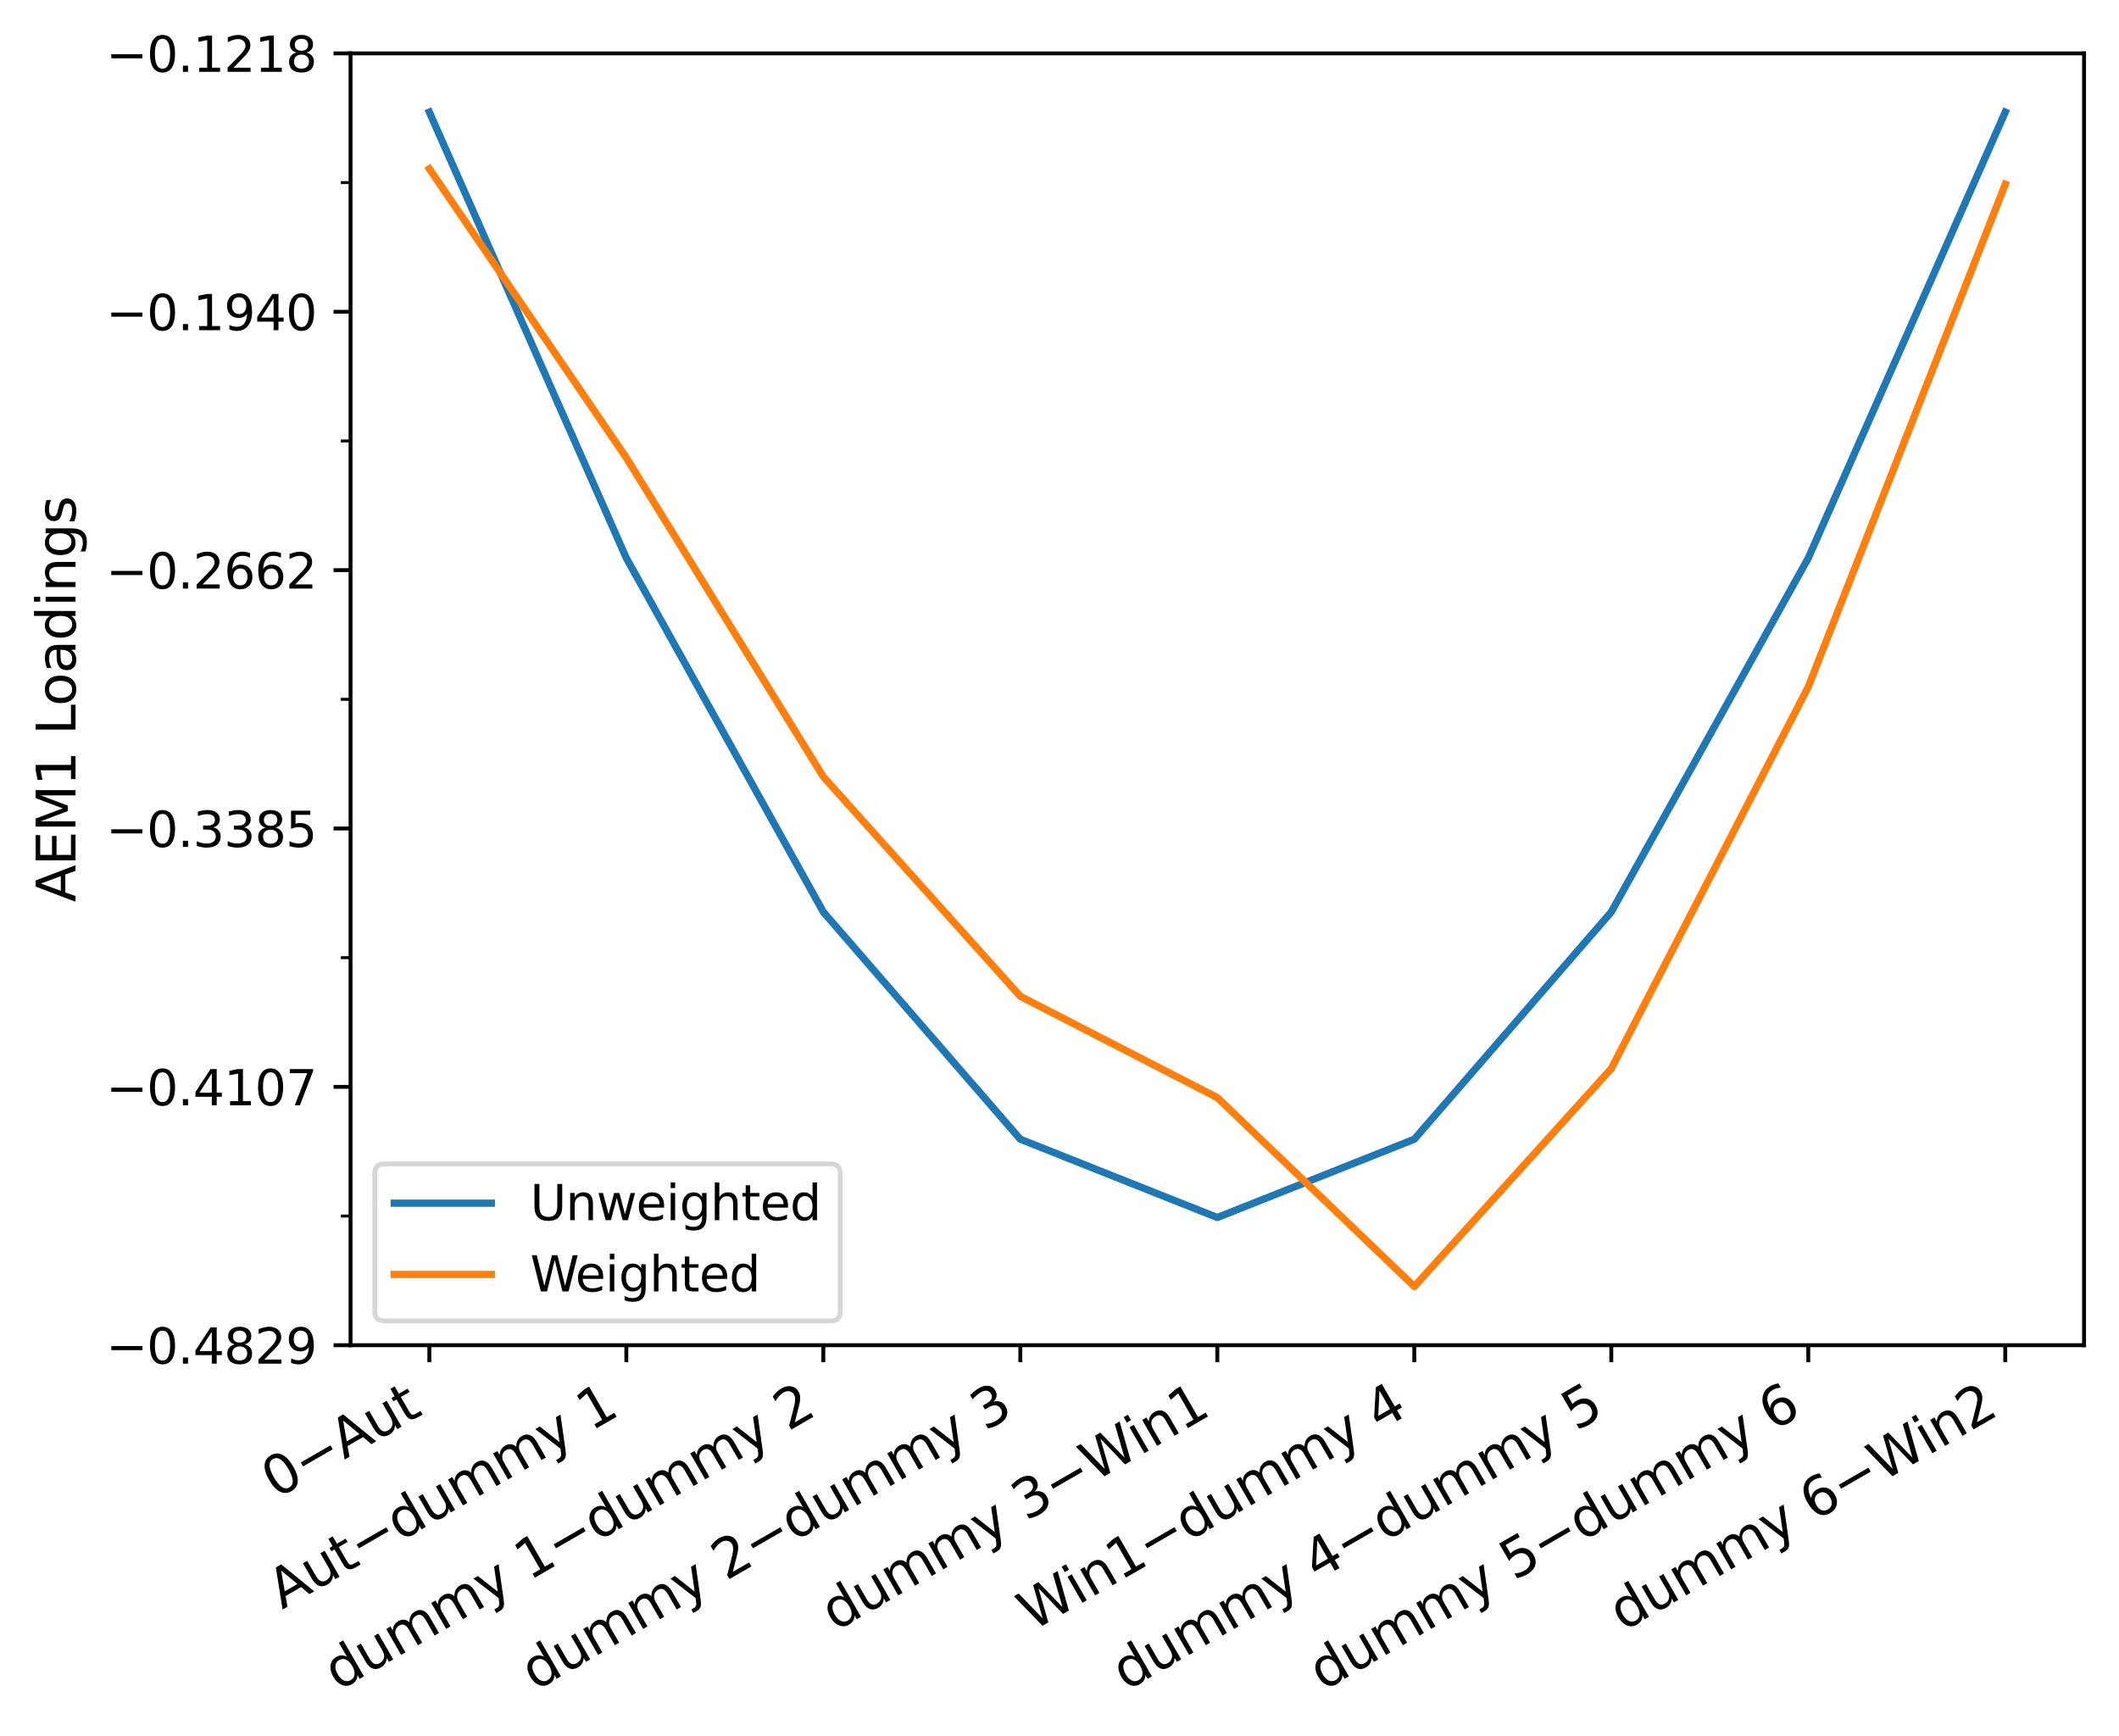 <?xml version="1.0" encoding="utf-8" standalone="no"?>
<!DOCTYPE svg PUBLIC "-//W3C//DTD SVG 1.1//EN"
  "http://www.w3.org/Graphics/SVG/1.1/DTD/svg11.dtd">
<svg xmlns:xlink="http://www.w3.org/1999/xlink" width="436.536pt" height="357.587pt" viewBox="0 0 436.536 357.587" xmlns="http://www.w3.org/2000/svg" version="1.1">
 <defs>
  <style type="text/css">*{stroke-linejoin: round; stroke-linecap: butt}</style>
 </defs>
 <g id="figure_1">
  <g id="patch_1">
   <path d="M 0 357.587 
L 436.536 357.587 
L 436.536 -0 
L 0 -0 
z
" style="fill: #ffffff"/>
  </g>
  <g id="axes_1">
   <g id="patch_2">
    <path d="M 72.216 277.111 
L 429.336 277.111 
L 429.336 10.999 
L 72.216 10.999 
z
" style="fill: #ffffff"/>
   </g>
   <g id="matplotlib.axis_1">
    <g id="xtick_1">
     <g id="line2d_1">
      <defs>
       <path id="m89178b268b" d="M 0 0 
L 0 3.5 
" style="stroke: #000000; stroke-width: 0.8"/>
      </defs>
      <g>
       <use xlink:href="#m89178b268b" x="88.449" y="277.111" style="stroke: #000000; stroke-width: 0.8"/>
      </g>
     </g>
     <g id="text_1">
      <!-- 0$-$Aut -->
      <g transform="translate(56.916 308.895) rotate(-30) scale(0.11 -0.11)">
       <defs>
        <path id="DejaVuSans-30" d="M 2034 4250 
Q 1547 4250 1301 3770 
Q 1056 3291 1056 2328 
Q 1056 1369 1301 889 
Q 1547 409 2034 409 
Q 2525 409 2770 889 
Q 3016 1369 3016 2328 
Q 3016 3291 2770 3770 
Q 2525 4250 2034 4250 
z
M 2034 4750 
Q 2819 4750 3233 4129 
Q 3647 3509 3647 2328 
Q 3647 1150 3233 529 
Q 2819 -91 2034 -91 
Q 1250 -91 836 529 
Q 422 1150 422 2328 
Q 422 3509 836 4129 
Q 1250 4750 2034 4750 
z
" transform="scale(0.016)"/>
        <path id="DejaVuSans-2212" d="M 678 2272 
L 4684 2272 
L 4684 1741 
L 678 1741 
L 678 2272 
z
" transform="scale(0.016)"/>
        <path id="DejaVuSans-41" d="M 2188 4044 
L 1331 1722 
L 3047 1722 
L 2188 4044 
z
M 1831 4666 
L 2547 4666 
L 4325 0 
L 3669 0 
L 3244 1197 
L 1141 1197 
L 716 0 
L 50 0 
L 1831 4666 
z
" transform="scale(0.016)"/>
        <path id="DejaVuSans-75" d="M 544 1381 
L 544 3500 
L 1119 3500 
L 1119 1403 
Q 1119 906 1312 657 
Q 1506 409 1894 409 
Q 2359 409 2629 706 
Q 2900 1003 2900 1516 
L 2900 3500 
L 3475 3500 
L 3475 0 
L 2900 0 
L 2900 538 
Q 2691 219 2414 64 
Q 2138 -91 1772 -91 
Q 1169 -91 856 284 
Q 544 659 544 1381 
z
M 1991 3584 
L 1991 3584 
z
" transform="scale(0.016)"/>
        <path id="DejaVuSans-74" d="M 1172 4494 
L 1172 3500 
L 2356 3500 
L 2356 3053 
L 1172 3053 
L 1172 1153 
Q 1172 725 1289 603 
Q 1406 481 1766 481 
L 2356 481 
L 2356 0 
L 1766 0 
Q 1100 0 847 248 
Q 594 497 594 1153 
L 594 3053 
L 172 3053 
L 172 3500 
L 594 3500 
L 594 4494 
L 1172 4494 
z
" transform="scale(0.016)"/>
       </defs>
       <use xlink:href="#DejaVuSans-30" transform="translate(0 0.781)"/>
       <use xlink:href="#DejaVuSans-2212" transform="translate(63.623 0.781)"/>
       <use xlink:href="#DejaVuSans-41" transform="translate(147.412 0.781)"/>
       <use xlink:href="#DejaVuSans-75" transform="translate(215.82 0.781)"/>
       <use xlink:href="#DejaVuSans-74" transform="translate(279.199 0.781)"/>
      </g>
     </g>
    </g>
    <g id="xtick_2">
     <g id="line2d_2">
      <g>
       <use xlink:href="#m89178b268b" x="129.031" y="277.111" style="stroke: #000000; stroke-width: 0.8"/>
      </g>
     </g>
     <g id="text_2">
      <!-- Aut$-$dummy 1 -->
      <g transform="translate(58.143 331.611) rotate(-30) scale(0.11 -0.11)">
       <defs>
        <path id="DejaVuSans-64" d="M 2906 2969 
L 2906 4863 
L 3481 4863 
L 3481 0 
L 2906 0 
L 2906 525 
Q 2725 213 2448 61 
Q 2172 -91 1784 -91 
Q 1150 -91 751 415 
Q 353 922 353 1747 
Q 353 2572 751 3078 
Q 1150 3584 1784 3584 
Q 2172 3584 2448 3432 
Q 2725 3281 2906 2969 
z
M 947 1747 
Q 947 1113 1208 752 
Q 1469 391 1925 391 
Q 2381 391 2643 752 
Q 2906 1113 2906 1747 
Q 2906 2381 2643 2742 
Q 2381 3103 1925 3103 
Q 1469 3103 1208 2742 
Q 947 2381 947 1747 
z
" transform="scale(0.016)"/>
        <path id="DejaVuSans-6d" d="M 3328 2828 
Q 3544 3216 3844 3400 
Q 4144 3584 4550 3584 
Q 5097 3584 5394 3201 
Q 5691 2819 5691 2113 
L 5691 0 
L 5113 0 
L 5113 2094 
Q 5113 2597 4934 2840 
Q 4756 3084 4391 3084 
Q 3944 3084 3684 2787 
Q 3425 2491 3425 1978 
L 3425 0 
L 2847 0 
L 2847 2094 
Q 2847 2600 2669 2842 
Q 2491 3084 2119 3084 
Q 1678 3084 1418 2786 
Q 1159 2488 1159 1978 
L 1159 0 
L 581 0 
L 581 3500 
L 1159 3500 
L 1159 2956 
Q 1356 3278 1631 3431 
Q 1906 3584 2284 3584 
Q 2666 3584 2933 3390 
Q 3200 3197 3328 2828 
z
" transform="scale(0.016)"/>
        <path id="DejaVuSans-79" d="M 2059 -325 
Q 1816 -950 1584 -1140 
Q 1353 -1331 966 -1331 
L 506 -1331 
L 506 -850 
L 844 -850 
Q 1081 -850 1212 -737 
Q 1344 -625 1503 -206 
L 1606 56 
L 191 3500 
L 800 3500 
L 1894 763 
L 2988 3500 
L 3597 3500 
L 2059 -325 
z
" transform="scale(0.016)"/>
        <path id="DejaVuSans-20" transform="scale(0.016)"/>
        <path id="DejaVuSans-31" d="M 794 531 
L 1825 531 
L 1825 4091 
L 703 3866 
L 703 4441 
L 1819 4666 
L 2450 4666 
L 2450 531 
L 3481 531 
L 3481 0 
L 794 0 
L 794 531 
z
" transform="scale(0.016)"/>
       </defs>
       <use xlink:href="#DejaVuSans-41" transform="translate(0 0.016)"/>
       <use xlink:href="#DejaVuSans-75" transform="translate(68.408 0.016)"/>
       <use xlink:href="#DejaVuSans-74" transform="translate(131.787 0.016)"/>
       <use xlink:href="#DejaVuSans-2212" transform="translate(170.996 0.016)"/>
       <use xlink:href="#DejaVuSans-64" transform="translate(254.785 0.016)"/>
       <use xlink:href="#DejaVuSans-75" transform="translate(318.262 0.016)"/>
       <use xlink:href="#DejaVuSans-6d" transform="translate(381.641 0.016)"/>
       <use xlink:href="#DejaVuSans-6d" transform="translate(479.053 0.016)"/>
       <use xlink:href="#DejaVuSans-79" transform="translate(576.465 0.016)"/>
       <use xlink:href="#DejaVuSans-20" transform="translate(635.645 0.016)"/>
       <use xlink:href="#DejaVuSans-31" transform="translate(667.432 0.016)"/>
      </g>
     </g>
    </g>
    <g id="xtick_3">
     <g id="line2d_3">
      <g>
       <use xlink:href="#m89178b268b" x="169.613" y="277.111" style="stroke: #000000; stroke-width: 0.8"/>
      </g>
     </g>
     <g id="text_3">
      <!-- dummy 1$-$dummy 2 -->
      <g transform="translate(69.67 348.386) rotate(-30) scale(0.11 -0.11)">
       <defs>
        <path id="DejaVuSans-32" d="M 1228 531 
L 3431 531 
L 3431 0 
L 469 0 
L 469 531 
Q 828 903 1448 1529 
Q 2069 2156 2228 2338 
Q 2531 2678 2651 2914 
Q 2772 3150 2772 3378 
Q 2772 3750 2511 3984 
Q 2250 4219 1831 4219 
Q 1534 4219 1204 4116 
Q 875 4013 500 3803 
L 500 4441 
Q 881 4594 1212 4672 
Q 1544 4750 1819 4750 
Q 2544 4750 2975 4387 
Q 3406 4025 3406 3419 
Q 3406 3131 3298 2873 
Q 3191 2616 2906 2266 
Q 2828 2175 2409 1742 
Q 1991 1309 1228 531 
z
" transform="scale(0.016)"/>
       </defs>
       <use xlink:href="#DejaVuSans-64" transform="translate(0 0.016)"/>
       <use xlink:href="#DejaVuSans-75" transform="translate(63.477 0.016)"/>
       <use xlink:href="#DejaVuSans-6d" transform="translate(126.855 0.016)"/>
       <use xlink:href="#DejaVuSans-6d" transform="translate(224.268 0.016)"/>
       <use xlink:href="#DejaVuSans-79" transform="translate(321.68 0.016)"/>
       <use xlink:href="#DejaVuSans-20" transform="translate(380.859 0.016)"/>
       <use xlink:href="#DejaVuSans-31" transform="translate(412.646 0.016)"/>
       <use xlink:href="#DejaVuSans-2212" transform="translate(476.27 0.016)"/>
       <use xlink:href="#DejaVuSans-64" transform="translate(560.059 0.016)"/>
       <use xlink:href="#DejaVuSans-75" transform="translate(623.535 0.016)"/>
       <use xlink:href="#DejaVuSans-6d" transform="translate(686.914 0.016)"/>
       <use xlink:href="#DejaVuSans-6d" transform="translate(784.326 0.016)"/>
       <use xlink:href="#DejaVuSans-79" transform="translate(881.738 0.016)"/>
       <use xlink:href="#DejaVuSans-20" transform="translate(940.918 0.016)"/>
       <use xlink:href="#DejaVuSans-32" transform="translate(972.705 0.016)"/>
      </g>
     </g>
    </g>
    <g id="xtick_4">
     <g id="line2d_4">
      <g>
       <use xlink:href="#m89178b268b" x="210.194" y="277.111" style="stroke: #000000; stroke-width: 0.8"/>
      </g>
     </g>
     <g id="text_4">
      <!-- dummy 2$-$dummy 3 -->
      <g transform="translate(110.252 348.386) rotate(-30) scale(0.11 -0.11)">
       <defs>
        <path id="DejaVuSans-33" d="M 2597 2516 
Q 3050 2419 3304 2112 
Q 3559 1806 3559 1356 
Q 3559 666 3084 287 
Q 2609 -91 1734 -91 
Q 1441 -91 1130 -33 
Q 819 25 488 141 
L 488 750 
Q 750 597 1062 519 
Q 1375 441 1716 441 
Q 2309 441 2620 675 
Q 2931 909 2931 1356 
Q 2931 1769 2642 2001 
Q 2353 2234 1838 2234 
L 1294 2234 
L 1294 2753 
L 1863 2753 
Q 2328 2753 2575 2939 
Q 2822 3125 2822 3475 
Q 2822 3834 2567 4026 
Q 2313 4219 1838 4219 
Q 1578 4219 1281 4162 
Q 984 4106 628 3988 
L 628 4550 
Q 988 4650 1302 4700 
Q 1616 4750 1894 4750 
Q 2613 4750 3031 4423 
Q 3450 4097 3450 3541 
Q 3450 3153 3228 2886 
Q 3006 2619 2597 2516 
z
" transform="scale(0.016)"/>
       </defs>
       <use xlink:href="#DejaVuSans-64" transform="translate(0 0.016)"/>
       <use xlink:href="#DejaVuSans-75" transform="translate(63.477 0.016)"/>
       <use xlink:href="#DejaVuSans-6d" transform="translate(126.855 0.016)"/>
       <use xlink:href="#DejaVuSans-6d" transform="translate(224.268 0.016)"/>
       <use xlink:href="#DejaVuSans-79" transform="translate(321.68 0.016)"/>
       <use xlink:href="#DejaVuSans-20" transform="translate(380.859 0.016)"/>
       <use xlink:href="#DejaVuSans-32" transform="translate(412.646 0.016)"/>
       <use xlink:href="#DejaVuSans-2212" transform="translate(476.27 0.016)"/>
       <use xlink:href="#DejaVuSans-64" transform="translate(560.059 0.016)"/>
       <use xlink:href="#DejaVuSans-75" transform="translate(623.535 0.016)"/>
       <use xlink:href="#DejaVuSans-6d" transform="translate(686.914 0.016)"/>
       <use xlink:href="#DejaVuSans-6d" transform="translate(784.326 0.016)"/>
       <use xlink:href="#DejaVuSans-79" transform="translate(881.738 0.016)"/>
       <use xlink:href="#DejaVuSans-20" transform="translate(940.918 0.016)"/>
       <use xlink:href="#DejaVuSans-33" transform="translate(972.705 0.016)"/>
      </g>
     </g>
    </g>
    <g id="xtick_5">
     <g id="line2d_5">
      <g>
       <use xlink:href="#m89178b268b" x="250.776" y="277.111" style="stroke: #000000; stroke-width: 0.8"/>
      </g>
     </g>
     <g id="text_5">
      <!-- dummy 3$-$Win1 -->
      <g transform="translate(172.077 336.121) rotate(-30) scale(0.11 -0.11)">
       <defs>
        <path id="DejaVuSans-57" d="M 213 4666 
L 850 4666 
L 1831 722 
L 2809 4666 
L 3519 4666 
L 4500 722 
L 5478 4666 
L 6119 4666 
L 4947 0 
L 4153 0 
L 3169 4050 
L 2175 0 
L 1381 0 
L 213 4666 
z
" transform="scale(0.016)"/>
        <path id="DejaVuSans-69" d="M 603 3500 
L 1178 3500 
L 1178 0 
L 603 0 
L 603 3500 
z
M 603 4863 
L 1178 4863 
L 1178 4134 
L 603 4134 
L 603 4863 
z
" transform="scale(0.016)"/>
        <path id="DejaVuSans-6e" d="M 3513 2113 
L 3513 0 
L 2938 0 
L 2938 2094 
Q 2938 2591 2744 2837 
Q 2550 3084 2163 3084 
Q 1697 3084 1428 2787 
Q 1159 2491 1159 1978 
L 1159 0 
L 581 0 
L 581 3500 
L 1159 3500 
L 1159 2956 
Q 1366 3272 1645 3428 
Q 1925 3584 2291 3584 
Q 2894 3584 3203 3211 
Q 3513 2838 3513 2113 
z
" transform="scale(0.016)"/>
       </defs>
       <use xlink:href="#DejaVuSans-64" transform="translate(0 0.016)"/>
       <use xlink:href="#DejaVuSans-75" transform="translate(63.477 0.016)"/>
       <use xlink:href="#DejaVuSans-6d" transform="translate(126.855 0.016)"/>
       <use xlink:href="#DejaVuSans-6d" transform="translate(224.268 0.016)"/>
       <use xlink:href="#DejaVuSans-79" transform="translate(321.68 0.016)"/>
       <use xlink:href="#DejaVuSans-20" transform="translate(380.859 0.016)"/>
       <use xlink:href="#DejaVuSans-33" transform="translate(412.646 0.016)"/>
       <use xlink:href="#DejaVuSans-2212" transform="translate(476.27 0.016)"/>
       <use xlink:href="#DejaVuSans-57" transform="translate(560.059 0.016)"/>
       <use xlink:href="#DejaVuSans-69" transform="translate(658.936 0.016)"/>
       <use xlink:href="#DejaVuSans-6e" transform="translate(686.719 0.016)"/>
       <use xlink:href="#DejaVuSans-31" transform="translate(750.098 0.016)"/>
      </g>
     </g>
    </g>
    <g id="xtick_6">
     <g id="line2d_6">
      <g>
       <use xlink:href="#m89178b268b" x="291.358" y="277.111" style="stroke: #000000; stroke-width: 0.8"/>
      </g>
     </g>
     <g id="text_6">
      <!-- Win1$-$dummy 4 -->
      <g transform="translate(212.659 336.121) rotate(-30) scale(0.11 -0.11)">
       <defs>
        <path id="DejaVuSans-34" d="M 2419 4116 
L 825 1625 
L 2419 1625 
L 2419 4116 
z
M 2253 4666 
L 3047 4666 
L 3047 1625 
L 3713 1625 
L 3713 1100 
L 3047 1100 
L 3047 0 
L 2419 0 
L 2419 1100 
L 313 1100 
L 313 1709 
L 2253 4666 
z
" transform="scale(0.016)"/>
       </defs>
       <use xlink:href="#DejaVuSans-57" transform="translate(0 0.016)"/>
       <use xlink:href="#DejaVuSans-69" transform="translate(98.877 0.016)"/>
       <use xlink:href="#DejaVuSans-6e" transform="translate(126.66 0.016)"/>
       <use xlink:href="#DejaVuSans-31" transform="translate(190.039 0.016)"/>
       <use xlink:href="#DejaVuSans-2212" transform="translate(253.662 0.016)"/>
       <use xlink:href="#DejaVuSans-64" transform="translate(337.451 0.016)"/>
       <use xlink:href="#DejaVuSans-75" transform="translate(400.928 0.016)"/>
       <use xlink:href="#DejaVuSans-6d" transform="translate(464.307 0.016)"/>
       <use xlink:href="#DejaVuSans-6d" transform="translate(561.719 0.016)"/>
       <use xlink:href="#DejaVuSans-79" transform="translate(659.131 0.016)"/>
       <use xlink:href="#DejaVuSans-20" transform="translate(718.311 0.016)"/>
       <use xlink:href="#DejaVuSans-34" transform="translate(750.098 0.016)"/>
      </g>
     </g>
    </g>
    <g id="xtick_7">
     <g id="line2d_7">
      <g>
       <use xlink:href="#m89178b268b" x="331.94" y="277.111" style="stroke: #000000; stroke-width: 0.8"/>
      </g>
     </g>
     <g id="text_7">
      <!-- dummy 4$-$dummy 5 -->
      <g transform="translate(231.997 348.386) rotate(-30) scale(0.11 -0.11)">
       <defs>
        <path id="DejaVuSans-35" d="M 691 4666 
L 3169 4666 
L 3169 4134 
L 1269 4134 
L 1269 2991 
Q 1406 3038 1543 3061 
Q 1681 3084 1819 3084 
Q 2600 3084 3056 2656 
Q 3513 2228 3513 1497 
Q 3513 744 3044 326 
Q 2575 -91 1722 -91 
Q 1428 -91 1123 -41 
Q 819 9 494 109 
L 494 744 
Q 775 591 1075 516 
Q 1375 441 1709 441 
Q 2250 441 2565 725 
Q 2881 1009 2881 1497 
Q 2881 1984 2565 2268 
Q 2250 2553 1709 2553 
Q 1456 2553 1204 2497 
Q 953 2441 691 2322 
L 691 4666 
z
" transform="scale(0.016)"/>
       </defs>
       <use xlink:href="#DejaVuSans-64" transform="translate(0 0.016)"/>
       <use xlink:href="#DejaVuSans-75" transform="translate(63.477 0.016)"/>
       <use xlink:href="#DejaVuSans-6d" transform="translate(126.855 0.016)"/>
       <use xlink:href="#DejaVuSans-6d" transform="translate(224.268 0.016)"/>
       <use xlink:href="#DejaVuSans-79" transform="translate(321.68 0.016)"/>
       <use xlink:href="#DejaVuSans-20" transform="translate(380.859 0.016)"/>
       <use xlink:href="#DejaVuSans-34" transform="translate(412.646 0.016)"/>
       <use xlink:href="#DejaVuSans-2212" transform="translate(476.27 0.016)"/>
       <use xlink:href="#DejaVuSans-64" transform="translate(560.059 0.016)"/>
       <use xlink:href="#DejaVuSans-75" transform="translate(623.535 0.016)"/>
       <use xlink:href="#DejaVuSans-6d" transform="translate(686.914 0.016)"/>
       <use xlink:href="#DejaVuSans-6d" transform="translate(784.326 0.016)"/>
       <use xlink:href="#DejaVuSans-79" transform="translate(881.738 0.016)"/>
       <use xlink:href="#DejaVuSans-20" transform="translate(940.918 0.016)"/>
       <use xlink:href="#DejaVuSans-35" transform="translate(972.705 0.016)"/>
      </g>
     </g>
    </g>
    <g id="xtick_8">
     <g id="line2d_8">
      <g>
       <use xlink:href="#m89178b268b" x="372.522" y="277.111" style="stroke: #000000; stroke-width: 0.8"/>
      </g>
     </g>
     <g id="text_8">
      <!-- dummy 5$-$dummy 6 -->
      <g transform="translate(272.579 348.386) rotate(-30) scale(0.11 -0.11)">
       <defs>
        <path id="DejaVuSans-36" d="M 2113 2584 
Q 1688 2584 1439 2293 
Q 1191 2003 1191 1497 
Q 1191 994 1439 701 
Q 1688 409 2113 409 
Q 2538 409 2786 701 
Q 3034 994 3034 1497 
Q 3034 2003 2786 2293 
Q 2538 2584 2113 2584 
z
M 3366 4563 
L 3366 3988 
Q 3128 4100 2886 4159 
Q 2644 4219 2406 4219 
Q 1781 4219 1451 3797 
Q 1122 3375 1075 2522 
Q 1259 2794 1537 2939 
Q 1816 3084 2150 3084 
Q 2853 3084 3261 2657 
Q 3669 2231 3669 1497 
Q 3669 778 3244 343 
Q 2819 -91 2113 -91 
Q 1303 -91 875 529 
Q 447 1150 447 2328 
Q 447 3434 972 4092 
Q 1497 4750 2381 4750 
Q 2619 4750 2861 4703 
Q 3103 4656 3366 4563 
z
" transform="scale(0.016)"/>
       </defs>
       <use xlink:href="#DejaVuSans-64" transform="translate(0 0.016)"/>
       <use xlink:href="#DejaVuSans-75" transform="translate(63.477 0.016)"/>
       <use xlink:href="#DejaVuSans-6d" transform="translate(126.855 0.016)"/>
       <use xlink:href="#DejaVuSans-6d" transform="translate(224.268 0.016)"/>
       <use xlink:href="#DejaVuSans-79" transform="translate(321.68 0.016)"/>
       <use xlink:href="#DejaVuSans-20" transform="translate(380.859 0.016)"/>
       <use xlink:href="#DejaVuSans-35" transform="translate(412.646 0.016)"/>
       <use xlink:href="#DejaVuSans-2212" transform="translate(476.27 0.016)"/>
       <use xlink:href="#DejaVuSans-64" transform="translate(560.059 0.016)"/>
       <use xlink:href="#DejaVuSans-75" transform="translate(623.535 0.016)"/>
       <use xlink:href="#DejaVuSans-6d" transform="translate(686.914 0.016)"/>
       <use xlink:href="#DejaVuSans-6d" transform="translate(784.326 0.016)"/>
       <use xlink:href="#DejaVuSans-79" transform="translate(881.738 0.016)"/>
       <use xlink:href="#DejaVuSans-20" transform="translate(940.918 0.016)"/>
       <use xlink:href="#DejaVuSans-36" transform="translate(972.705 0.016)"/>
      </g>
     </g>
    </g>
    <g id="xtick_9">
     <g id="line2d_9">
      <g>
       <use xlink:href="#m89178b268b" x="413.104" y="277.111" style="stroke: #000000; stroke-width: 0.8"/>
      </g>
     </g>
     <g id="text_9">
      <!-- dummy 6$-$Win2 -->
      <g transform="translate(334.405 336.121) rotate(-30) scale(0.11 -0.11)">
       <use xlink:href="#DejaVuSans-64" transform="translate(0 0.016)"/>
       <use xlink:href="#DejaVuSans-75" transform="translate(63.477 0.016)"/>
       <use xlink:href="#DejaVuSans-6d" transform="translate(126.855 0.016)"/>
       <use xlink:href="#DejaVuSans-6d" transform="translate(224.268 0.016)"/>
       <use xlink:href="#DejaVuSans-79" transform="translate(321.68 0.016)"/>
       <use xlink:href="#DejaVuSans-20" transform="translate(380.859 0.016)"/>
       <use xlink:href="#DejaVuSans-36" transform="translate(412.646 0.016)"/>
       <use xlink:href="#DejaVuSans-2212" transform="translate(476.27 0.016)"/>
       <use xlink:href="#DejaVuSans-57" transform="translate(560.059 0.016)"/>
       <use xlink:href="#DejaVuSans-69" transform="translate(658.936 0.016)"/>
       <use xlink:href="#DejaVuSans-6e" transform="translate(686.719 0.016)"/>
       <use xlink:href="#DejaVuSans-32" transform="translate(750.098 0.016)"/>
      </g>
     </g>
    </g>
   </g>
   <g id="matplotlib.axis_2">
    <g id="ytick_1">
     <g id="line2d_10">
      <defs>
       <path id="m01be8a19cd" d="M 0 0 
L -3.5 0 
" style="stroke: #000000; stroke-width: 0.8"/>
      </defs>
      <g>
       <use xlink:href="#m01be8a19cd" x="72.216" y="277.111" style="stroke: #000000; stroke-width: 0.8"/>
      </g>
     </g>
     <g id="text_10">
      <!-- −0.4829 -->
      <g transform="translate(21.846 280.91) scale(0.1 -0.1)">
       <defs>
        <path id="DejaVuSans-2e" d="M 684 794 
L 1344 794 
L 1344 0 
L 684 0 
L 684 794 
z
" transform="scale(0.016)"/>
        <path id="DejaVuSans-38" d="M 2034 2216 
Q 1584 2216 1326 1975 
Q 1069 1734 1069 1313 
Q 1069 891 1326 650 
Q 1584 409 2034 409 
Q 2484 409 2743 651 
Q 3003 894 3003 1313 
Q 3003 1734 2745 1975 
Q 2488 2216 2034 2216 
z
M 1403 2484 
Q 997 2584 770 2862 
Q 544 3141 544 3541 
Q 544 4100 942 4425 
Q 1341 4750 2034 4750 
Q 2731 4750 3128 4425 
Q 3525 4100 3525 3541 
Q 3525 3141 3298 2862 
Q 3072 2584 2669 2484 
Q 3125 2378 3379 2068 
Q 3634 1759 3634 1313 
Q 3634 634 3220 271 
Q 2806 -91 2034 -91 
Q 1263 -91 848 271 
Q 434 634 434 1313 
Q 434 1759 690 2068 
Q 947 2378 1403 2484 
z
M 1172 3481 
Q 1172 3119 1398 2916 
Q 1625 2713 2034 2713 
Q 2441 2713 2670 2916 
Q 2900 3119 2900 3481 
Q 2900 3844 2670 4047 
Q 2441 4250 2034 4250 
Q 1625 4250 1398 4047 
Q 1172 3844 1172 3481 
z
" transform="scale(0.016)"/>
        <path id="DejaVuSans-39" d="M 703 97 
L 703 672 
Q 941 559 1184 500 
Q 1428 441 1663 441 
Q 2288 441 2617 861 
Q 2947 1281 2994 2138 
Q 2813 1869 2534 1725 
Q 2256 1581 1919 1581 
Q 1219 1581 811 2004 
Q 403 2428 403 3163 
Q 403 3881 828 4315 
Q 1253 4750 1959 4750 
Q 2769 4750 3195 4129 
Q 3622 3509 3622 2328 
Q 3622 1225 3098 567 
Q 2575 -91 1691 -91 
Q 1453 -91 1209 -44 
Q 966 3 703 97 
z
M 1959 2075 
Q 2384 2075 2632 2365 
Q 2881 2656 2881 3163 
Q 2881 3666 2632 3958 
Q 2384 4250 1959 4250 
Q 1534 4250 1286 3958 
Q 1038 3666 1038 3163 
Q 1038 2656 1286 2365 
Q 1534 2075 1959 2075 
z
" transform="scale(0.016)"/>
       </defs>
       <use xlink:href="#DejaVuSans-2212"/>
       <use xlink:href="#DejaVuSans-30" x="83.789"/>
       <use xlink:href="#DejaVuSans-2e" x="147.412"/>
       <use xlink:href="#DejaVuSans-34" x="179.199"/>
       <use xlink:href="#DejaVuSans-38" x="242.822"/>
       <use xlink:href="#DejaVuSans-32" x="306.445"/>
       <use xlink:href="#DejaVuSans-39" x="370.068"/>
      </g>
     </g>
    </g>
    <g id="ytick_2">
     <g id="line2d_11">
      <g>
       <use xlink:href="#m01be8a19cd" x="72.216" y="223.889" style="stroke: #000000; stroke-width: 0.8"/>
      </g>
     </g>
     <g id="text_11">
      <!-- −0.4107 -->
      <g transform="translate(21.846 227.688) scale(0.1 -0.1)">
       <defs>
        <path id="DejaVuSans-37" d="M 525 4666 
L 3525 4666 
L 3525 4397 
L 1831 0 
L 1172 0 
L 2766 4134 
L 525 4134 
L 525 4666 
z
" transform="scale(0.016)"/>
       </defs>
       <use xlink:href="#DejaVuSans-2212"/>
       <use xlink:href="#DejaVuSans-30" x="83.789"/>
       <use xlink:href="#DejaVuSans-2e" x="147.412"/>
       <use xlink:href="#DejaVuSans-34" x="179.199"/>
       <use xlink:href="#DejaVuSans-31" x="242.822"/>
       <use xlink:href="#DejaVuSans-30" x="306.445"/>
       <use xlink:href="#DejaVuSans-37" x="370.068"/>
      </g>
     </g>
    </g>
    <g id="ytick_3">
     <g id="line2d_12">
      <g>
       <use xlink:href="#m01be8a19cd" x="72.216" y="170.666" style="stroke: #000000; stroke-width: 0.8"/>
      </g>
     </g>
     <g id="text_12">
      <!-- −0.3385 -->
      <g transform="translate(21.846 174.466) scale(0.1 -0.1)">
       <use xlink:href="#DejaVuSans-2212"/>
       <use xlink:href="#DejaVuSans-30" x="83.789"/>
       <use xlink:href="#DejaVuSans-2e" x="147.412"/>
       <use xlink:href="#DejaVuSans-33" x="179.199"/>
       <use xlink:href="#DejaVuSans-33" x="242.822"/>
       <use xlink:href="#DejaVuSans-38" x="306.445"/>
       <use xlink:href="#DejaVuSans-35" x="370.068"/>
      </g>
     </g>
    </g>
    <g id="ytick_4">
     <g id="line2d_13">
      <g>
       <use xlink:href="#m01be8a19cd" x="72.216" y="117.444" style="stroke: #000000; stroke-width: 0.8"/>
      </g>
     </g>
     <g id="text_13">
      <!-- −0.2662 -->
      <g transform="translate(21.846 121.243) scale(0.1 -0.1)">
       <use xlink:href="#DejaVuSans-2212"/>
       <use xlink:href="#DejaVuSans-30" x="83.789"/>
       <use xlink:href="#DejaVuSans-2e" x="147.412"/>
       <use xlink:href="#DejaVuSans-32" x="179.199"/>
       <use xlink:href="#DejaVuSans-36" x="242.822"/>
       <use xlink:href="#DejaVuSans-36" x="306.445"/>
       <use xlink:href="#DejaVuSans-32" x="370.068"/>
      </g>
     </g>
    </g>
    <g id="ytick_5">
     <g id="line2d_14">
      <g>
       <use xlink:href="#m01be8a19cd" x="72.216" y="64.222" style="stroke: #000000; stroke-width: 0.8"/>
      </g>
     </g>
     <g id="text_14">
      <!-- −0.1940 -->
      <g transform="translate(21.846 68.021) scale(0.1 -0.1)">
       <use xlink:href="#DejaVuSans-2212"/>
       <use xlink:href="#DejaVuSans-30" x="83.789"/>
       <use xlink:href="#DejaVuSans-2e" x="147.412"/>
       <use xlink:href="#DejaVuSans-31" x="179.199"/>
       <use xlink:href="#DejaVuSans-39" x="242.822"/>
       <use xlink:href="#DejaVuSans-34" x="306.445"/>
       <use xlink:href="#DejaVuSans-30" x="370.068"/>
      </g>
     </g>
    </g>
    <g id="ytick_6">
     <g id="line2d_15">
      <g>
       <use xlink:href="#m01be8a19cd" x="72.216" y="10.999" style="stroke: #000000; stroke-width: 0.8"/>
      </g>
     </g>
     <g id="text_15">
      <!-- −0.1218 -->
      <g transform="translate(21.846 14.798) scale(0.1 -0.1)">
       <use xlink:href="#DejaVuSans-2212"/>
       <use xlink:href="#DejaVuSans-30" x="83.789"/>
       <use xlink:href="#DejaVuSans-2e" x="147.412"/>
       <use xlink:href="#DejaVuSans-31" x="179.199"/>
       <use xlink:href="#DejaVuSans-32" x="242.822"/>
       <use xlink:href="#DejaVuSans-31" x="306.445"/>
       <use xlink:href="#DejaVuSans-38" x="370.068"/>
      </g>
     </g>
    </g>
    <g id="ytick_7">
     <g id="line2d_16">
      <defs>
       <path id="mbf965fcf24" d="M 0 0 
L -2 0 
" style="stroke: #000000; stroke-width: 0.6"/>
      </defs>
      <g>
       <use xlink:href="#mbf965fcf24" x="72.216" y="250.5" style="stroke: #000000; stroke-width: 0.6"/>
      </g>
     </g>
    </g>
    <g id="ytick_8">
     <g id="line2d_17">
      <g>
       <use xlink:href="#mbf965fcf24" x="72.216" y="197.278" style="stroke: #000000; stroke-width: 0.6"/>
      </g>
     </g>
    </g>
    <g id="ytick_9">
     <g id="line2d_18">
      <g>
       <use xlink:href="#mbf965fcf24" x="72.216" y="144.055" style="stroke: #000000; stroke-width: 0.6"/>
      </g>
     </g>
    </g>
    <g id="ytick_10">
     <g id="line2d_19">
      <g>
       <use xlink:href="#mbf965fcf24" x="72.216" y="90.833" style="stroke: #000000; stroke-width: 0.6"/>
      </g>
     </g>
    </g>
    <g id="ytick_11">
     <g id="line2d_20">
      <g>
       <use xlink:href="#mbf965fcf24" x="72.216" y="37.61" style="stroke: #000000; stroke-width: 0.6"/>
      </g>
     </g>
    </g>
    <g id="text_16">
     <!-- AEM1 Loadings -->
     <g transform="translate(15.558 185.852) rotate(-90) scale(0.11 -0.11)">
      <defs>
       <path id="DejaVuSans-45" d="M 628 4666 
L 3578 4666 
L 3578 4134 
L 1259 4134 
L 1259 2753 
L 3481 2753 
L 3481 2222 
L 1259 2222 
L 1259 531 
L 3634 531 
L 3634 0 
L 628 0 
L 628 4666 
z
" transform="scale(0.016)"/>
       <path id="DejaVuSans-4d" d="M 628 4666 
L 1569 4666 
L 2759 1491 
L 3956 4666 
L 4897 4666 
L 4897 0 
L 4281 0 
L 4281 4097 
L 3078 897 
L 2444 897 
L 1241 4097 
L 1241 0 
L 628 0 
L 628 4666 
z
" transform="scale(0.016)"/>
       <path id="DejaVuSans-4c" d="M 628 4666 
L 1259 4666 
L 1259 531 
L 3531 531 
L 3531 0 
L 628 0 
L 628 4666 
z
" transform="scale(0.016)"/>
       <path id="DejaVuSans-6f" d="M 1959 3097 
Q 1497 3097 1228 2736 
Q 959 2375 959 1747 
Q 959 1119 1226 758 
Q 1494 397 1959 397 
Q 2419 397 2687 759 
Q 2956 1122 2956 1747 
Q 2956 2369 2687 2733 
Q 2419 3097 1959 3097 
z
M 1959 3584 
Q 2709 3584 3137 3096 
Q 3566 2609 3566 1747 
Q 3566 888 3137 398 
Q 2709 -91 1959 -91 
Q 1206 -91 779 398 
Q 353 888 353 1747 
Q 353 2609 779 3096 
Q 1206 3584 1959 3584 
z
" transform="scale(0.016)"/>
       <path id="DejaVuSans-61" d="M 2194 1759 
Q 1497 1759 1228 1600 
Q 959 1441 959 1056 
Q 959 750 1161 570 
Q 1363 391 1709 391 
Q 2188 391 2477 730 
Q 2766 1069 2766 1631 
L 2766 1759 
L 2194 1759 
z
M 3341 1997 
L 3341 0 
L 2766 0 
L 2766 531 
Q 2569 213 2275 61 
Q 1981 -91 1556 -91 
Q 1019 -91 701 211 
Q 384 513 384 1019 
Q 384 1609 779 1909 
Q 1175 2209 1959 2209 
L 2766 2209 
L 2766 2266 
Q 2766 2663 2505 2880 
Q 2244 3097 1772 3097 
Q 1472 3097 1187 3025 
Q 903 2953 641 2809 
L 641 3341 
Q 956 3463 1253 3523 
Q 1550 3584 1831 3584 
Q 2591 3584 2966 3190 
Q 3341 2797 3341 1997 
z
" transform="scale(0.016)"/>
       <path id="DejaVuSans-67" d="M 2906 1791 
Q 2906 2416 2648 2759 
Q 2391 3103 1925 3103 
Q 1463 3103 1205 2759 
Q 947 2416 947 1791 
Q 947 1169 1205 825 
Q 1463 481 1925 481 
Q 2391 481 2648 825 
Q 2906 1169 2906 1791 
z
M 3481 434 
Q 3481 -459 3084 -895 
Q 2688 -1331 1869 -1331 
Q 1566 -1331 1297 -1286 
Q 1028 -1241 775 -1147 
L 775 -588 
Q 1028 -725 1275 -790 
Q 1522 -856 1778 -856 
Q 2344 -856 2625 -561 
Q 2906 -266 2906 331 
L 2906 616 
Q 2728 306 2450 153 
Q 2172 0 1784 0 
Q 1141 0 747 490 
Q 353 981 353 1791 
Q 353 2603 747 3093 
Q 1141 3584 1784 3584 
Q 2172 3584 2450 3431 
Q 2728 3278 2906 2969 
L 2906 3500 
L 3481 3500 
L 3481 434 
z
" transform="scale(0.016)"/>
       <path id="DejaVuSans-73" d="M 2834 3397 
L 2834 2853 
Q 2591 2978 2328 3040 
Q 2066 3103 1784 3103 
Q 1356 3103 1142 2972 
Q 928 2841 928 2578 
Q 928 2378 1081 2264 
Q 1234 2150 1697 2047 
L 1894 2003 
Q 2506 1872 2764 1633 
Q 3022 1394 3022 966 
Q 3022 478 2636 193 
Q 2250 -91 1575 -91 
Q 1294 -91 989 -36 
Q 684 19 347 128 
L 347 722 
Q 666 556 975 473 
Q 1284 391 1588 391 
Q 1994 391 2212 530 
Q 2431 669 2431 922 
Q 2431 1156 2273 1281 
Q 2116 1406 1581 1522 
L 1381 1569 
Q 847 1681 609 1914 
Q 372 2147 372 2553 
Q 372 3047 722 3315 
Q 1072 3584 1716 3584 
Q 2034 3584 2315 3537 
Q 2597 3491 2834 3397 
z
" transform="scale(0.016)"/>
      </defs>
      <use xlink:href="#DejaVuSans-41"/>
      <use xlink:href="#DejaVuSans-45" x="68.408"/>
      <use xlink:href="#DejaVuSans-4d" x="131.592"/>
      <use xlink:href="#DejaVuSans-31" x="217.871"/>
      <use xlink:href="#DejaVuSans-20" x="281.494"/>
      <use xlink:href="#DejaVuSans-4c" x="313.281"/>
      <use xlink:href="#DejaVuSans-6f" x="367.244"/>
      <use xlink:href="#DejaVuSans-61" x="428.426"/>
      <use xlink:href="#DejaVuSans-64" x="489.705"/>
      <use xlink:href="#DejaVuSans-69" x="553.182"/>
      <use xlink:href="#DejaVuSans-6e" x="580.965"/>
      <use xlink:href="#DejaVuSans-67" x="644.344"/>
      <use xlink:href="#DejaVuSans-73" x="707.82"/>
     </g>
    </g>
   </g>
   <g id="line2d_21">
    <path d="M 88.449 23.095 
L 129.031 114.962 
L 169.613 187.867 
L 210.194 234.676 
L 250.776 250.805 
L 291.358 234.676 
L 331.94 187.867 
L 372.522 114.962 
L 413.104 23.095 
" clip-path="url(#pec6ef47ebb)" style="fill: none; stroke: #1f77b4; stroke-width: 1.5; stroke-linecap: square"/>
   </g>
   <g id="line2d_22">
    <path d="M 88.449 34.766 
L 129.031 94.301 
L 169.613 160.005 
L 210.194 205.23 
L 250.776 226.098 
L 291.358 265.015 
L 331.94 220.128 
L 372.522 141.483 
L 413.104 37.963 
" clip-path="url(#pec6ef47ebb)" style="fill: none; stroke: #ff7f0e; stroke-width: 1.5; stroke-linecap: square"/>
   </g>
   <g id="patch_3">
    <path d="M 72.216 277.111 
L 72.216 10.999 
" style="fill: none; stroke: #000000; stroke-width: 0.8; stroke-linejoin: miter; stroke-linecap: square"/>
   </g>
   <g id="patch_4">
    <path d="M 429.336 277.111 
L 429.336 10.999 
" style="fill: none; stroke: #000000; stroke-width: 0.8; stroke-linejoin: miter; stroke-linecap: square"/>
   </g>
   <g id="patch_5">
    <path d="M 72.216 277.111 
L 429.336 277.111 
" style="fill: none; stroke: #000000; stroke-width: 0.8; stroke-linejoin: miter; stroke-linecap: square"/>
   </g>
   <g id="patch_6">
    <path d="M 72.216 10.999 
L 429.336 10.999 
" style="fill: none; stroke: #000000; stroke-width: 0.8; stroke-linejoin: miter; stroke-linecap: square"/>
   </g>
   <g id="legend_1">
    <g id="patch_7">
     <path d="M 79.216 272.111 
L 171.09 272.111 
Q 173.09 272.111 173.09 270.111 
L 173.09 241.755 
Q 173.09 239.755 171.09 239.755 
L 79.216 239.755 
Q 77.216 239.755 77.216 241.755 
L 77.216 270.111 
Q 77.216 272.111 79.216 272.111 
z
" style="fill: #ffffff; opacity: 0.8; stroke: #cccccc; stroke-linejoin: miter"/>
    </g>
    <g id="line2d_23">
     <path d="M 81.216 247.853 
L 91.216 247.853 
L 101.216 247.853 
" style="fill: none; stroke: #1f77b4; stroke-width: 1.5; stroke-linecap: square"/>
    </g>
    <g id="text_17">
     <!-- Unweighted -->
     <g transform="translate(109.216 251.353) scale(0.1 -0.1)">
      <defs>
       <path id="DejaVuSans-55" d="M 556 4666 
L 1191 4666 
L 1191 1831 
Q 1191 1081 1462 751 
Q 1734 422 2344 422 
Q 2950 422 3222 751 
Q 3494 1081 3494 1831 
L 3494 4666 
L 4128 4666 
L 4128 1753 
Q 4128 841 3676 375 
Q 3225 -91 2344 -91 
Q 1459 -91 1007 375 
Q 556 841 556 1753 
L 556 4666 
z
" transform="scale(0.016)"/>
       <path id="DejaVuSans-77" d="M 269 3500 
L 844 3500 
L 1563 769 
L 2278 3500 
L 2956 3500 
L 3675 769 
L 4391 3500 
L 4966 3500 
L 4050 0 
L 3372 0 
L 2619 2869 
L 1863 0 
L 1184 0 
L 269 3500 
z
" transform="scale(0.016)"/>
       <path id="DejaVuSans-65" d="M 3597 1894 
L 3597 1613 
L 953 1613 
Q 991 1019 1311 708 
Q 1631 397 2203 397 
Q 2534 397 2845 478 
Q 3156 559 3463 722 
L 3463 178 
Q 3153 47 2828 -22 
Q 2503 -91 2169 -91 
Q 1331 -91 842 396 
Q 353 884 353 1716 
Q 353 2575 817 3079 
Q 1281 3584 2069 3584 
Q 2775 3584 3186 3129 
Q 3597 2675 3597 1894 
z
M 3022 2063 
Q 3016 2534 2758 2815 
Q 2500 3097 2075 3097 
Q 1594 3097 1305 2825 
Q 1016 2553 972 2059 
L 3022 2063 
z
" transform="scale(0.016)"/>
       <path id="DejaVuSans-68" d="M 3513 2113 
L 3513 0 
L 2938 0 
L 2938 2094 
Q 2938 2591 2744 2837 
Q 2550 3084 2163 3084 
Q 1697 3084 1428 2787 
Q 1159 2491 1159 1978 
L 1159 0 
L 581 0 
L 581 4863 
L 1159 4863 
L 1159 2956 
Q 1366 3272 1645 3428 
Q 1925 3584 2291 3584 
Q 2894 3584 3203 3211 
Q 3513 2838 3513 2113 
z
" transform="scale(0.016)"/>
      </defs>
      <use xlink:href="#DejaVuSans-55"/>
      <use xlink:href="#DejaVuSans-6e" x="73.193"/>
      <use xlink:href="#DejaVuSans-77" x="136.572"/>
      <use xlink:href="#DejaVuSans-65" x="218.359"/>
      <use xlink:href="#DejaVuSans-69" x="279.883"/>
      <use xlink:href="#DejaVuSans-67" x="307.666"/>
      <use xlink:href="#DejaVuSans-68" x="371.143"/>
      <use xlink:href="#DejaVuSans-74" x="434.521"/>
      <use xlink:href="#DejaVuSans-65" x="473.73"/>
      <use xlink:href="#DejaVuSans-64" x="535.254"/>
     </g>
    </g>
    <g id="line2d_24">
     <path d="M 81.216 262.532 
L 91.216 262.532 
L 101.216 262.532 
" style="fill: none; stroke: #ff7f0e; stroke-width: 1.5; stroke-linecap: square"/>
    </g>
    <g id="text_18">
     <!-- Weighted -->
     <g transform="translate(109.216 266.032) scale(0.1 -0.1)">
      <use xlink:href="#DejaVuSans-57"/>
      <use xlink:href="#DejaVuSans-65" x="93.002"/>
      <use xlink:href="#DejaVuSans-69" x="154.525"/>
      <use xlink:href="#DejaVuSans-67" x="182.309"/>
      <use xlink:href="#DejaVuSans-68" x="245.785"/>
      <use xlink:href="#DejaVuSans-74" x="309.164"/>
      <use xlink:href="#DejaVuSans-65" x="348.373"/>
      <use xlink:href="#DejaVuSans-64" x="409.896"/>
     </g>
    </g>
   </g>
  </g>
 </g>
 <defs>
  <clipPath id="pec6ef47ebb">
   <rect x="72.216" y="10.999" width="357.12" height="266.112"/>
  </clipPath>
 </defs>
</svg>
